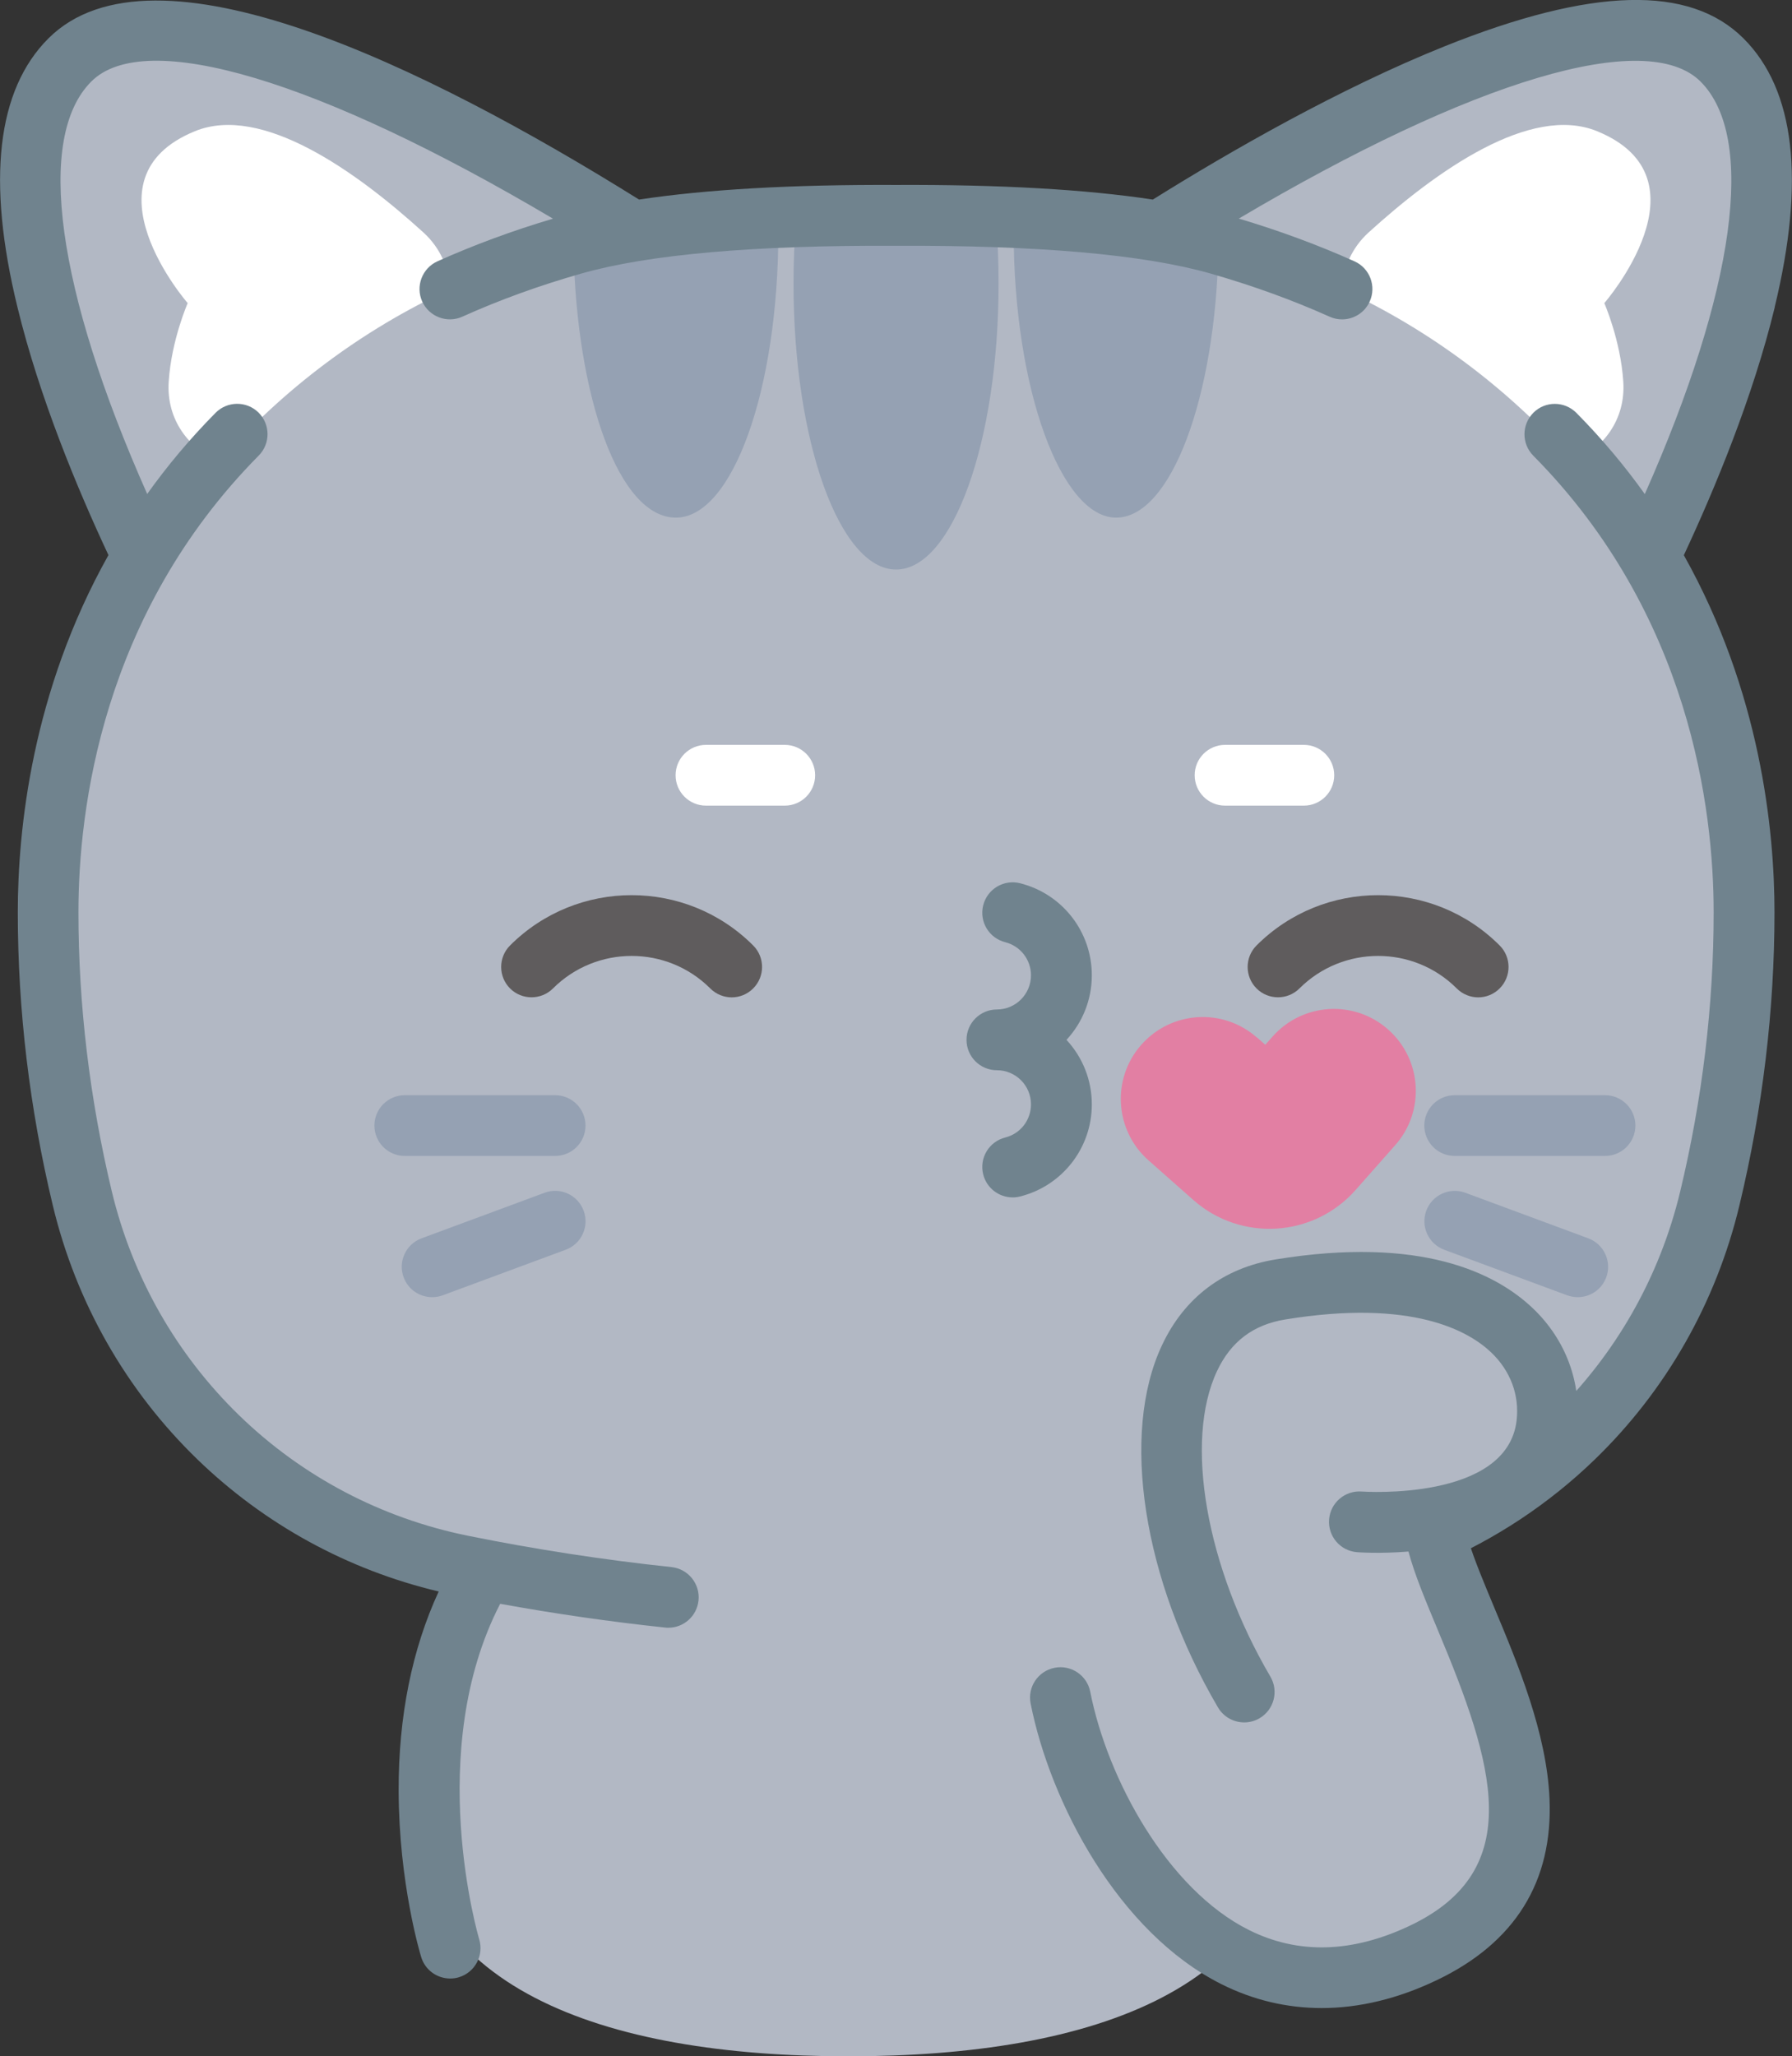 <?xml version="1.0" encoding="UTF-8"?>
<svg id="Capa_2" xmlns="http://www.w3.org/2000/svg" viewBox="0 0 192.36 220.69">
  <rect x="0" y="0" width="192.36" height="220.69" fill="#333333" stroke="none"/>
  <defs>
    <style>
      .cls-1 {
        fill: #5f5c5d;
      }

      .cls-2 {
        fill: #fff;
      }

      .cls-3 {
        fill: #95a1b3;
      }

      .cls-4 {
        fill: #b2b8c4;
      }

      .cls-5 {
        fill: #e27fa3;
      }

      .cls-6 {
        fill: #70838e;
      }
    </style>
  </defs>
  <g id="OBJECTS">
    <g>
      <g>
        <path class="cls-4" d="M184.87,6.44c-10.81-10.81-45.24,8.85-60.41,18.38-7.51-1.25-17.19-1.76-28.28-1.71-11.09-.05-20.77.46-28.28,1.71C52.73,15.29,18.3-4.36,7.5,6.44c-10.73,10.73,1.52,40.18,7.81,53.31-7.44,12.57-10.16,26.33-10.16,38.18,0,10.25,1.22,20.48,3.68,30.72,4.79,19.97,20.59,35.31,40.72,39.39,1.24.25,2.47.49,3.71.72-6.15,6.49-9.8,14.6-9.8,23.41,0,21.27,21.31,28.54,47.59,28.54s47.59-7.27,47.59-28.54c0-8.14-3.13-15.7-8.46-21.92,4.22-.62,8.43-1.35,12.65-2.21,20.13-4.08,35.92-19.42,40.72-39.39,2.45-10.23,3.68-20.47,3.68-30.72,0-11.85-2.71-25.61-10.15-38.17,6.27-13.11,18.54-42.58,7.81-53.31Z"/>
        <g>
          <path class="cls-3" d="M107.19,30.43c0,16.96-4.94,30.7-11,30.7s-11.01-13.74-11.01-30.7c0-2.32.09-4.58.27-6.75,7.16-.32,14.31-.32,21.47.01.18,2.17.27,4.43.27,6.74Z"/>
          <g>
            <path class="cls-3" d="M83.55,24.86c0,16.95-4.92,30.7-11,30.7s-10.65-12.79-10.99-28.9c3.78-.99,7.69-1.69,11.69-2.09,3.43-.34,6.86-.61,10.29-.79.01.36.01.71.01,1.08Z"/>
            <path class="cls-3" d="M130.8,26.52c-.31,16.17-5.12,29.04-10.99,29.04s-11-13.75-11-30.7c0-.36,0-.71.01-1.08,3.94.21,7.88.53,11.82.95,3.47.36,6.86.97,10.16,1.79Z"/>
          </g>
        </g>
        <path class="cls-2" d="M172.21,32.53s1.75,3.97,2.04,8.43c.27,4.12-2.21,7.26-5.45,8.57-6.82-7.75-15.23-14.09-24.74-18.49.09-2.23,1.03-4.43,2.84-6.08,7.3-6.64,17.39-13.79,24.53-10.88,12.44,5.08.78,18.46.78,18.46Z"/>
        <path class="cls-2" d="M20.15,32.53s-1.75,3.97-2.04,8.43c-.27,4.12,2.21,7.26,5.45,8.57,6.82-7.75,15.23-14.09,24.74-18.49-.09-2.23-1.03-4.43-2.84-6.08-7.3-6.64-17.39-13.79-24.53-10.88-12.44,5.08-.78,18.46-.78,18.46Z"/>
        <path class="cls-6" d="M108.7,128.52c-1.46,0-2.79-.99-3.16-2.47-.44-1.75.62-3.52,2.37-3.96,1.63-.41,2.76-1.87,2.76-3.56,0-2.02-1.64-3.66-3.66-3.66-1.8,0-3.26-1.46-3.26-3.26s1.46-3.26,3.26-3.26c2.02,0,3.66-1.65,3.66-3.67,0-1.68-1.14-3.14-2.76-3.55-1.75-.44-2.81-2.21-2.37-3.96.44-1.75,2.21-2.81,3.96-2.37,4.53,1.14,7.7,5.2,7.7,9.88,0,2.67-1.03,5.11-2.72,6.93,1.69,1.82,2.72,4.25,2.72,6.93,0,4.68-3.17,8.74-7.7,9.88-.27.07-.53.1-.8.1Z"/>
        <g>
          <g>
            <path class="cls-3" d="M172.29,124.07h-16.14c-1.8,0-3.26-1.46-3.26-3.26s1.46-3.26,3.26-3.26h16.14c1.8,0,3.26,1.46,3.26,3.26s-1.46,3.26-3.26,3.26Z"/>
            <path class="cls-3" d="M169.36,139.23c-.38,0-.76-.07-1.13-.2l-13.2-4.89c-1.69-.63-2.55-2.5-1.93-4.19.63-1.69,2.5-2.55,4.19-1.93l13.2,4.89c1.69.63,2.55,2.5,1.93,4.19-.49,1.32-1.73,2.13-3.06,2.13Z"/>
          </g>
          <g>
            <path class="cls-3" d="M59.59,124.07h-16.14c-1.8,0-3.26-1.46-3.26-3.26s1.46-3.26,3.26-3.26h16.14c1.8,0,3.26,1.46,3.26,3.26s-1.46,3.26-3.26,3.26Z"/>
            <path class="cls-3" d="M46.39,139.23c-1.33,0-2.57-.81-3.06-2.13-.63-1.69.24-3.57,1.93-4.19l13.2-4.89c1.69-.63,3.57.24,4.19,1.93.63,1.69-.24,3.57-1.93,4.19l-13.2,4.89c-.37.14-.76.2-1.13.2Z"/>
          </g>
        </g>
        <g>
          <path class="cls-2" d="M139.96,86.47h-8.46c-1.8,0-3.26-1.46-3.26-3.26s1.46-3.26,3.26-3.26h8.46c1.8,0,3.26,1.46,3.26,3.26s-1.46,3.26-3.26,3.26Z"/>
          <path class="cls-2" d="M84.24,86.47h-8.46c-1.8,0-3.26-1.46-3.26-3.26s1.46-3.26,3.26-3.26h8.46c1.8,0,3.26,1.46,3.26,3.26s-1.46,3.26-3.26,3.26Z"/>
        </g>
        <g>
          <path class="cls-1" d="M78.55,107.05c-.83,0-1.67-.32-2.31-.96-4.65-4.65-12.22-4.65-16.88,0-1.27,1.27-3.34,1.27-4.61,0-1.27-1.27-1.27-3.34,0-4.61,7.2-7.2,18.91-7.2,26.1,0,1.27,1.27,1.27,3.34,0,4.61-.64.64-1.47.96-2.31.96Z"/>
          <path class="cls-1" d="M158.68,107.05c-.83,0-1.67-.32-2.31-.96-4.65-4.65-12.22-4.65-16.88,0-1.27,1.27-3.34,1.27-4.61,0-1.27-1.27-1.27-3.34,0-4.61,7.2-7.2,18.91-7.2,26.1,0,1.27,1.27,1.27,3.34,0,4.61-.64.64-1.47.96-2.31.96Z"/>
        </g>
        <path class="cls-5" d="M134.94,111.36l.88.78.78-.88c3.22-3.64,8.78-3.98,12.41-.76h0c3.64,3.22,3.98,8.78.76,12.41l-4.26,4.82c-4.51,5.1-12.31,5.58-17.41,1.07l-4.82-4.26c-3.64-3.22-3.98-8.78-.76-12.41h0c3.22-3.64,8.78-3.98,12.41-.76Z"/>
      </g>
      <g>
        <path class="cls-4" d="M166.03,152.82c-.78,6.64-6.86,9.14-12.14,10.07,0,9.26,21.39,35.94-1.06,46.7-22.46,10.75-36.2-13.21-39-27.38l19.73-.6c-11.35-27.95-11.52-40.69,3.9-43.2,21.49-3.51,29.57,5.92,28.59,14.42Z"/>
        <path class="cls-6" d="M169.26,153.2c.55-4.73-1.16-9.38-4.7-12.76-3.99-3.81-12.02-7.81-27.64-5.26-5.57.91-9.79,4.09-12.19,9.21-4.47,9.51-2.05,25.13,6.01,38.87.61,1.04,1.7,1.61,2.82,1.61.56,0,1.13-.14,1.65-.45,1.55-.91,2.07-2.91,1.16-4.46-6.91-11.78-9.27-25.27-5.73-32.8,1.49-3.17,3.89-4.98,7.34-5.54,13.66-2.23,19.7,1.26,22.09,3.54,2.07,1.98,3.04,4.57,2.73,7.29-1.01,8.71-16.47,7.65-16.62,7.64-1.8-.14-3.37,1.2-3.51,3s1.2,3.37,3,3.51c.14.01,2.44.18,5.52-.07.65,2.45,1.83,5.26,3.19,8.52,5.97,14.25,9.54,25.62-2.96,31.6-6.23,2.98-12.08,3.15-17.38.49-8.72-4.37-15.16-16.16-17.01-25.56-.35-1.77-2.06-2.92-3.83-2.57-1.77.35-2.92,2.06-2.57,3.83,2.1,10.61,9.4,24.57,20.49,30.13,3.41,1.71,7.03,2.56,10.75,2.56,4.03,0,8.2-1,12.37-3,8.4-4.02,12.47-10.58,12.09-19.47-.3-7.08-3.43-14.54-5.94-20.54-1.06-2.54-2.15-5.14-2.76-7.15,2.65-.77,4.9-1.87,6.69-3.29,2.86-2.27,4.52-5.25,4.94-8.87Z"/>
      </g>
      <path class="cls-6" d="M190.51,32.97c-2.35,9.69-6.47,19.57-9.76,26.62,8.22,14.66,9.73,29.47,9.73,38.34,0,10.47-1.27,21.06-3.77,31.47-2.5,10.41-7.86,19.83-15.51,27.24-4.94,4.78-10.69,8.58-16.96,11.25l-2.03-6.23c5.33-2.34,10.22-5.61,14.44-9.7,6.76-6.55,11.5-14.87,13.71-24.08,2.38-9.92,3.59-20,3.59-29.95,0-11.01-2.52-32.02-19.37-49.03-1.26-1.28-1.25-3.34.03-4.61,1.28-1.27,3.34-1.25,4.61.03,2.79,2.82,5.22,5.74,7.34,8.71,9.71-21.92,11.98-38.27,5.99-44.27-5.78-5.78-24.49-.15-49.57,14.7,4.35,1.3,8.52,2.84,12.42,4.59,1.64.74,2.37,2.67,1.63,4.31-.54,1.21-1.73,1.92-2.97,1.92-.45,0-.9-.09-1.34-.29-3.99-1.79-8.3-3.35-12.81-4.64-7.17-2.04-18.52-3.03-33.72-2.97-15.23-.07-26.57.93-33.75,2.97-4.51,1.28-8.82,2.84-12.81,4.64-1.64.74-3.57,0-4.31-1.63-.74-1.64,0-3.57,1.63-4.31,3.9-1.75,8.06-3.29,12.41-4.58C34.28,8.61,15.57,2.97,9.8,8.75c-6,6-3.73,22.36,6,44.27,2.12-2.97,4.55-5.89,7.34-8.71,1.27-1.28,3.33-1.29,4.61-.03,1.28,1.27,1.29,3.33.03,4.61-16.85,17.02-19.36,38.03-19.36,49.03,0,9.96,1.21,20.03,3.58,29.95,2.21,9.21,6.95,17.53,13.71,24.08,6.76,6.55,15.23,11,24.49,12.88,7.26,1.47,14.62,2.6,21.88,3.37,1.79.19,3.09,1.8,2.9,3.59-.18,1.68-1.59,2.92-3.24,2.92-.12,0-.23,0-.35-.02-5.87-.62-11.81-1.48-17.7-2.55-8.19,15.86-2.32,35.78-2.25,36.01.52,1.72-.45,3.55-2.17,4.07-.31.1-.63.14-.95.14-1.39,0-2.69-.9-3.11-2.31-.1-.32-2.39-7.91-2.42-17.84-.02-7.98,1.44-15.2,4.3-21.39-9.77-2.32-18.69-7.2-25.91-14.19-7.65-7.41-13.01-16.83-15.51-27.24-2.5-10.42-3.76-21.01-3.76-31.47,0-8.87,1.51-23.68,9.73-38.34-3.3-7.04-7.41-16.91-9.77-26.62C-1.45,19.35-.33,9.65,5.19,4.13c11.29-11.29,40.49,2.99,63.41,17.29,7.2-1.09,16.43-1.62,27.59-1.57,11.14-.05,20.37.48,27.56,1.57,8.2-5.12,19.96-11.89,31.32-16.45,15.81-6.34,26.31-6.62,32.09-.84,5.52,5.51,6.64,15.22,3.34,28.84Z"/>
    </g>
  </g>
</svg>